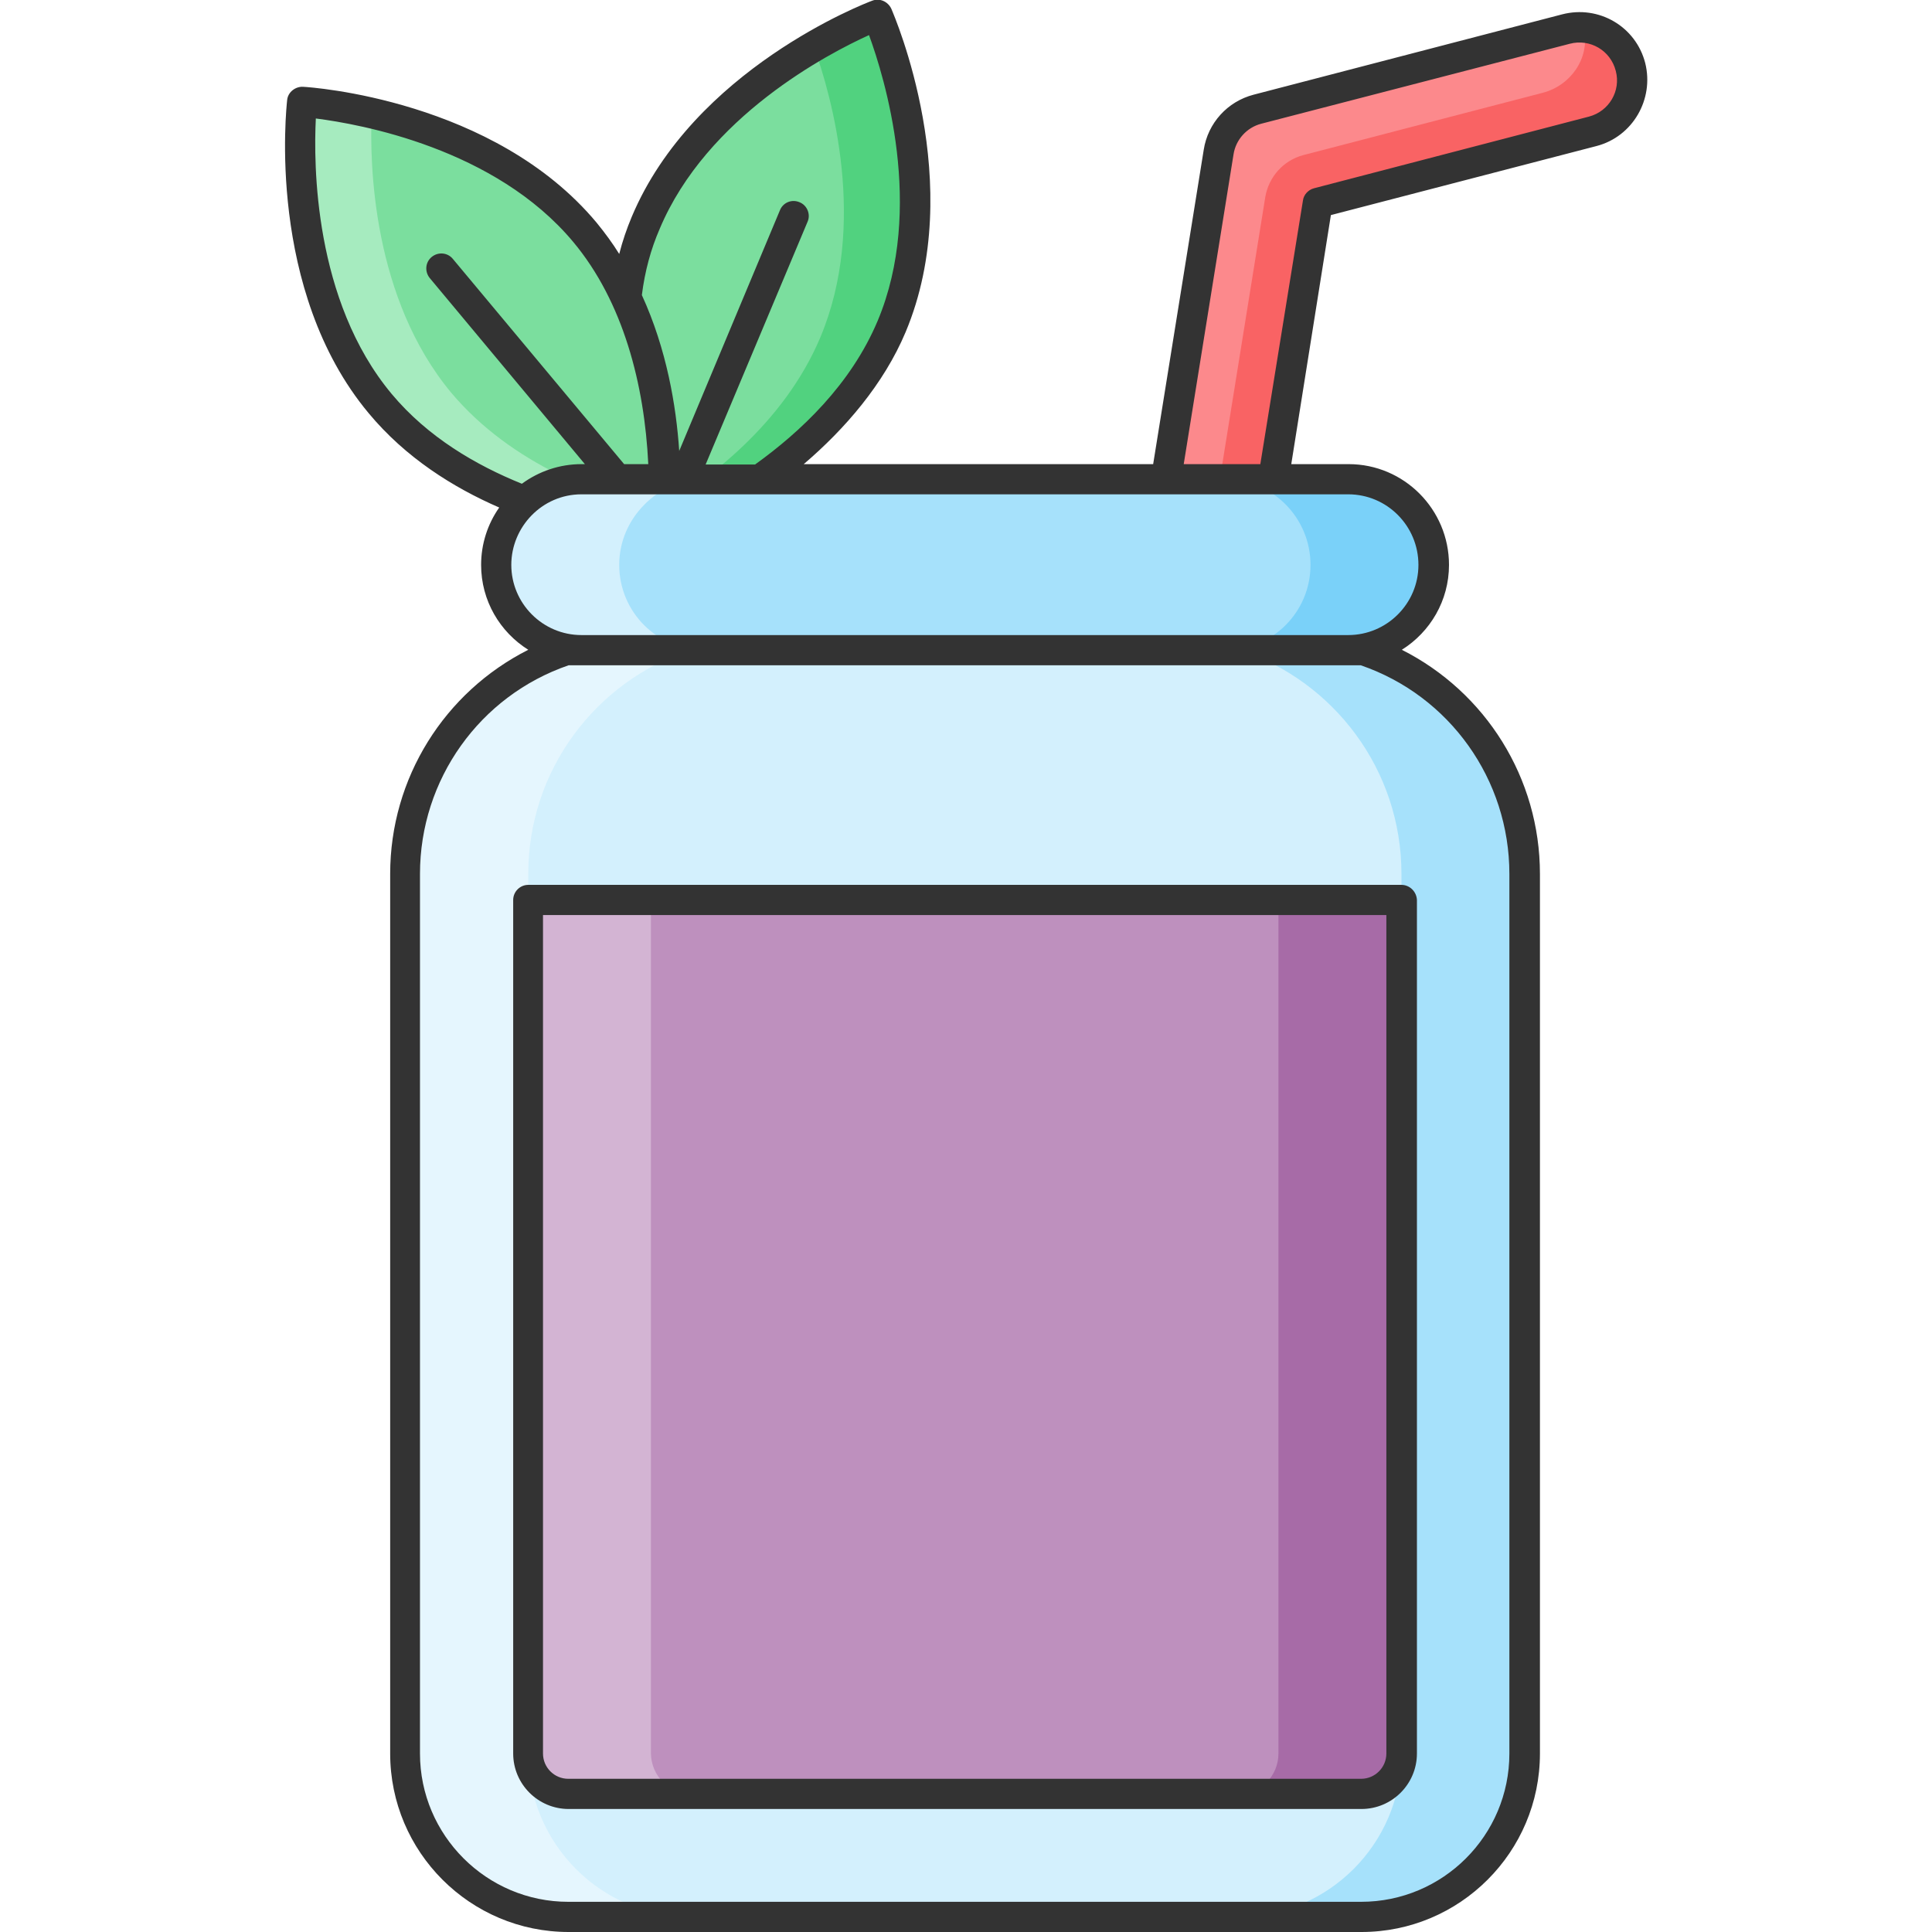 <svg xmlns="http://www.w3.org/2000/svg" enable-background="new 0 0 512 512" viewBox="0 0 512 512"><path fill="#7bde9e" d="M236.3,86.5c-15.9,38-61.4,55.1-61.4,55.1s-19.7-44.5-3.8-82.5C187,21.1,232.5,4,232.5,4S252.2,48.5,236.3,86.5z"/><path fill="#51d27f" d="M236.3,86.5c-15.9,38-61.4,55.1-61.4,55.1s-0.9-2-2.1-5.5c14.7-8.5,35-23.9,44.6-46.7c12.6-30,3-63.9-1.7-77c9.7-5.7,16.9-8.4,16.9-8.4S252.3,48.5,236.3,86.5z"/><path fill="#7bde9e" d="M100.7,106.9c26.4,31.6,74.9,34.6,74.9,34.6s5.7-48.3-20.7-79.9C128.6,29.9,80,27,80,27S74.3,75.3,100.7,106.9z"/><path fill="#a6ebbf" d="M176,135.6c-0.1,3.7-0.4,5.9-0.4,5.9s-48.5-3-74.9-34.6C74.3,75.3,80,27,80,27s7.7,0.4,18.5,3c-0.6,13.8,0.3,49.1,21.1,74.1C135.6,123.1,159.5,131.8,176,135.6z"/><path fill="#fc898c" d="M283.9,459.6l65.3-405.9l72.9-19c7.5-1.9,12-9.6,10-17.1c-2-7.5-9.6-12-17.1-10l-81.8,21.3c-5.4,1.4-9.4,5.9-10.3,11.3l-67.2,418L283.9,459.6z"/><path fill="#f96364" d="M422.1,34.8l-72.9,18.9l-65.3,405.8l-28.2-1.3l1.5-9.6l14.2,0.7l63.9-397c0.9-5.4,4.8-9.8,10.1-11.2l63.4-16.5c7.4-1.9,12.5-9.1,11-16.6c0-0.3-0.1-0.6-0.2-0.9c5.8,0.4,11,4.5,12.5,10.4C434,25.2,429.5,32.9,422.1,34.8z"/><path fill="#d3f0fd" d="M361.2,172.3H150.2c-24.8,8.3-42.8,31.7-42.8,59.3v233.1c0,23.9,19.4,43.3,43.3,43.3h210.1c23.9,0,43.3-19.4,43.3-43.3V231.6C404,204,386.1,180.6,361.2,172.3z"/><path fill="#a6e1fb" d="M404,231.6v233.1c0,23.9-19.4,43.3-43.3,43.3h-32.6c23.9,0,43.3-19.4,43.3-43.3V231.6c0-27.6-17.9-51-42.7-59.3h32.6C386.1,180.6,404,204,404,231.6z"/><path fill="#e5f6fe" d="M183.2,508h-32.6c-23.9,0-43.2-19.4-43.2-43.3V231.6c0-27.6,17.9-51,42.8-59.3h32.6c-24.9,8.3-42.8,31.7-42.8,59.3v233.1C140,488.6,159.3,508,183.2,508z"/><path fill="#be90be" d="M140,238.5v226.2c0,5.9,4.8,10.7,10.7,10.7h210.1c5.9,0,10.7-4.8,10.7-10.7V238.5H140z"/><path fill="#a76ba7" d="M371.4,238.5v226.2c0,5.9-4.8,10.8-10.7,10.8h-32.6c5.9,0,10.7-4.8,10.7-10.8V238.5H371.4z"/><path fill="#d3b4d3" d="M183.2,475.4h-32.6c-5.9,0-10.7-4.8-10.7-10.8V238.5h32.6v226.2C172.6,470.6,177.3,475.4,183.2,475.4z"/><path fill="#a6e1fb" d="M379.9,149.7c0,12.5-10.1,22.6-22.6,22.6H154.1c-12.5,0-22.6-10.1-22.6-22.6c0-6.3,2.6-11.9,6.7-16c4.1-4.1,9.7-6.7,16-6.7h203.1C369.7,127,379.9,137.2,379.9,149.7z"/><path fill="#7ad1f9" d="M379.9,149.7c0,12.5-10.1,22.6-22.6,22.6h-32.6c12.5,0,22.6-10.1,22.6-22.6c0-12.5-10.1-22.7-22.6-22.7h32.6C369.7,127,379.9,137.2,379.9,149.7z"/><path fill="#d3f0fd" d="M186.7,172.3h-32.6c-12.5,0-22.6-10.1-22.6-22.6c0-6.3,2.6-11.9,6.7-16c4.1-4.1,9.7-6.7,16-6.7h32.6c-6.2,0-11.9,2.5-16,6.7c-4.1,4.1-6.7,9.7-6.7,16C164.1,162.2,174.2,172.3,186.7,172.3z"/><path fill="#333" d="M371.4,234.5H140c-2.2,0-4,1.8-4,4v226.2c0,8.1,6.6,14.7,14.7,14.7h210.1c8.1,0,14.7-6.6,14.7-14.7V238.5C375.4,236.3,373.6,234.5,371.4,234.5z M367.4,464.7c0,3.7-3,6.7-6.7,6.7H150.6c-3.7,0-6.7-3-6.7-6.7V242.5h223.5V464.7z"/><path fill="#333" d="M436,16.7c-2.5-9.7-12.3-15.4-22-12.9l-81.8,21.3c-6.9,1.8-12.1,7.5-13.2,14.6L305.6,123H213c10.9-9.3,21.2-21.2,27-35c16.4-39.1-3-83.8-3.8-85.7c-0.9-1.9-3.1-2.9-5.1-2.1c-1.9,0.7-47.3,18.2-63.7,57.3c-1.3,3.1-2.4,6.3-3.3,9.8c-1.8-2.9-3.8-5.6-6-8.3c-27.2-32.6-75.7-35.9-77.8-36c-2-0.1-4,1.4-4.2,3.5c-0.2,2-5.6,50.4,21.6,83c9.8,11.8,22.4,19.7,34.6,25c-3.1,4.4-4.8,9.7-4.8,15.2c0,9.5,5,17.8,12.5,22.5c-22.2,11.2-36.6,34-36.6,59.4v233.1c0,26.1,21.2,47.3,47.3,47.3h210.1c26.1,0,47.3-21.2,47.3-47.3V231.6c0-25.4-14.4-48.2-36.6-59.4c7.5-4.7,12.5-13,12.5-22.5c0-14.7-11.9-26.7-26.6-26.7h-15.2L352.7,57l70.4-18.3h0C432.7,36.2,438.4,26.3,436,16.7z M174.8,60.7c12.5-29.8,44.7-46.5,55.5-51.4c4.1,11.2,14.8,45.9,2.3,75.7c-7.1,16.9-20.4,29.4-32.5,38.1H187l27-64.3c0.9-2-0.1-4.4-2.1-5.2c-2.1-0.9-4.4,0.1-5.2,2.1l-26.7,63.8c-0.8-11.9-3.3-26.9-9.9-41.3C170.9,71.8,172.5,66,174.8,60.7z M103.8,104.4c-20.7-24.8-20.7-61.1-20.1-73c11.8,1.5,47.5,7.9,68.2,32.7C165.2,80,170.8,102,171.8,123h-6.4L120,68.6c-1.4-1.7-3.9-1.9-5.6-0.5c-1.7,1.4-1.9,3.9-0.5,5.6L155,123h-0.9c-5.8,0-11.3,1.9-15.8,5.2C126.2,123.3,113.4,115.9,103.8,104.4z M360.6,176.3c23.6,8.1,39.4,30.3,39.4,55.3v233.1c0,21.7-17.6,39.3-39.3,39.3H150.6c-21.6,0-39.3-17.6-39.3-39.3V231.6c0-25,15.8-47.2,39.4-55.3C176.5,176.3,334.7,176.3,360.6,176.3z M357.3,131c10.3,0,18.6,8.4,18.6,18.7c0,10.3-8.4,18.6-18.6,18.6H154.1c-10.3,0-18.6-8.4-18.6-18.6c0-10,8.1-18.7,18.6-18.7H357.3z M421.1,30.9l-72.9,19c-1.5,0.4-2.7,1.7-2.9,3.2L334,123h-20.3l13.2-82.1c0.6-3.9,3.5-7.1,7.3-8.1L416,11.6c5.3-1.4,10.8,1.7,12.2,7.2C429.6,24.1,426.4,29.5,421.1,30.9z"/></svg>